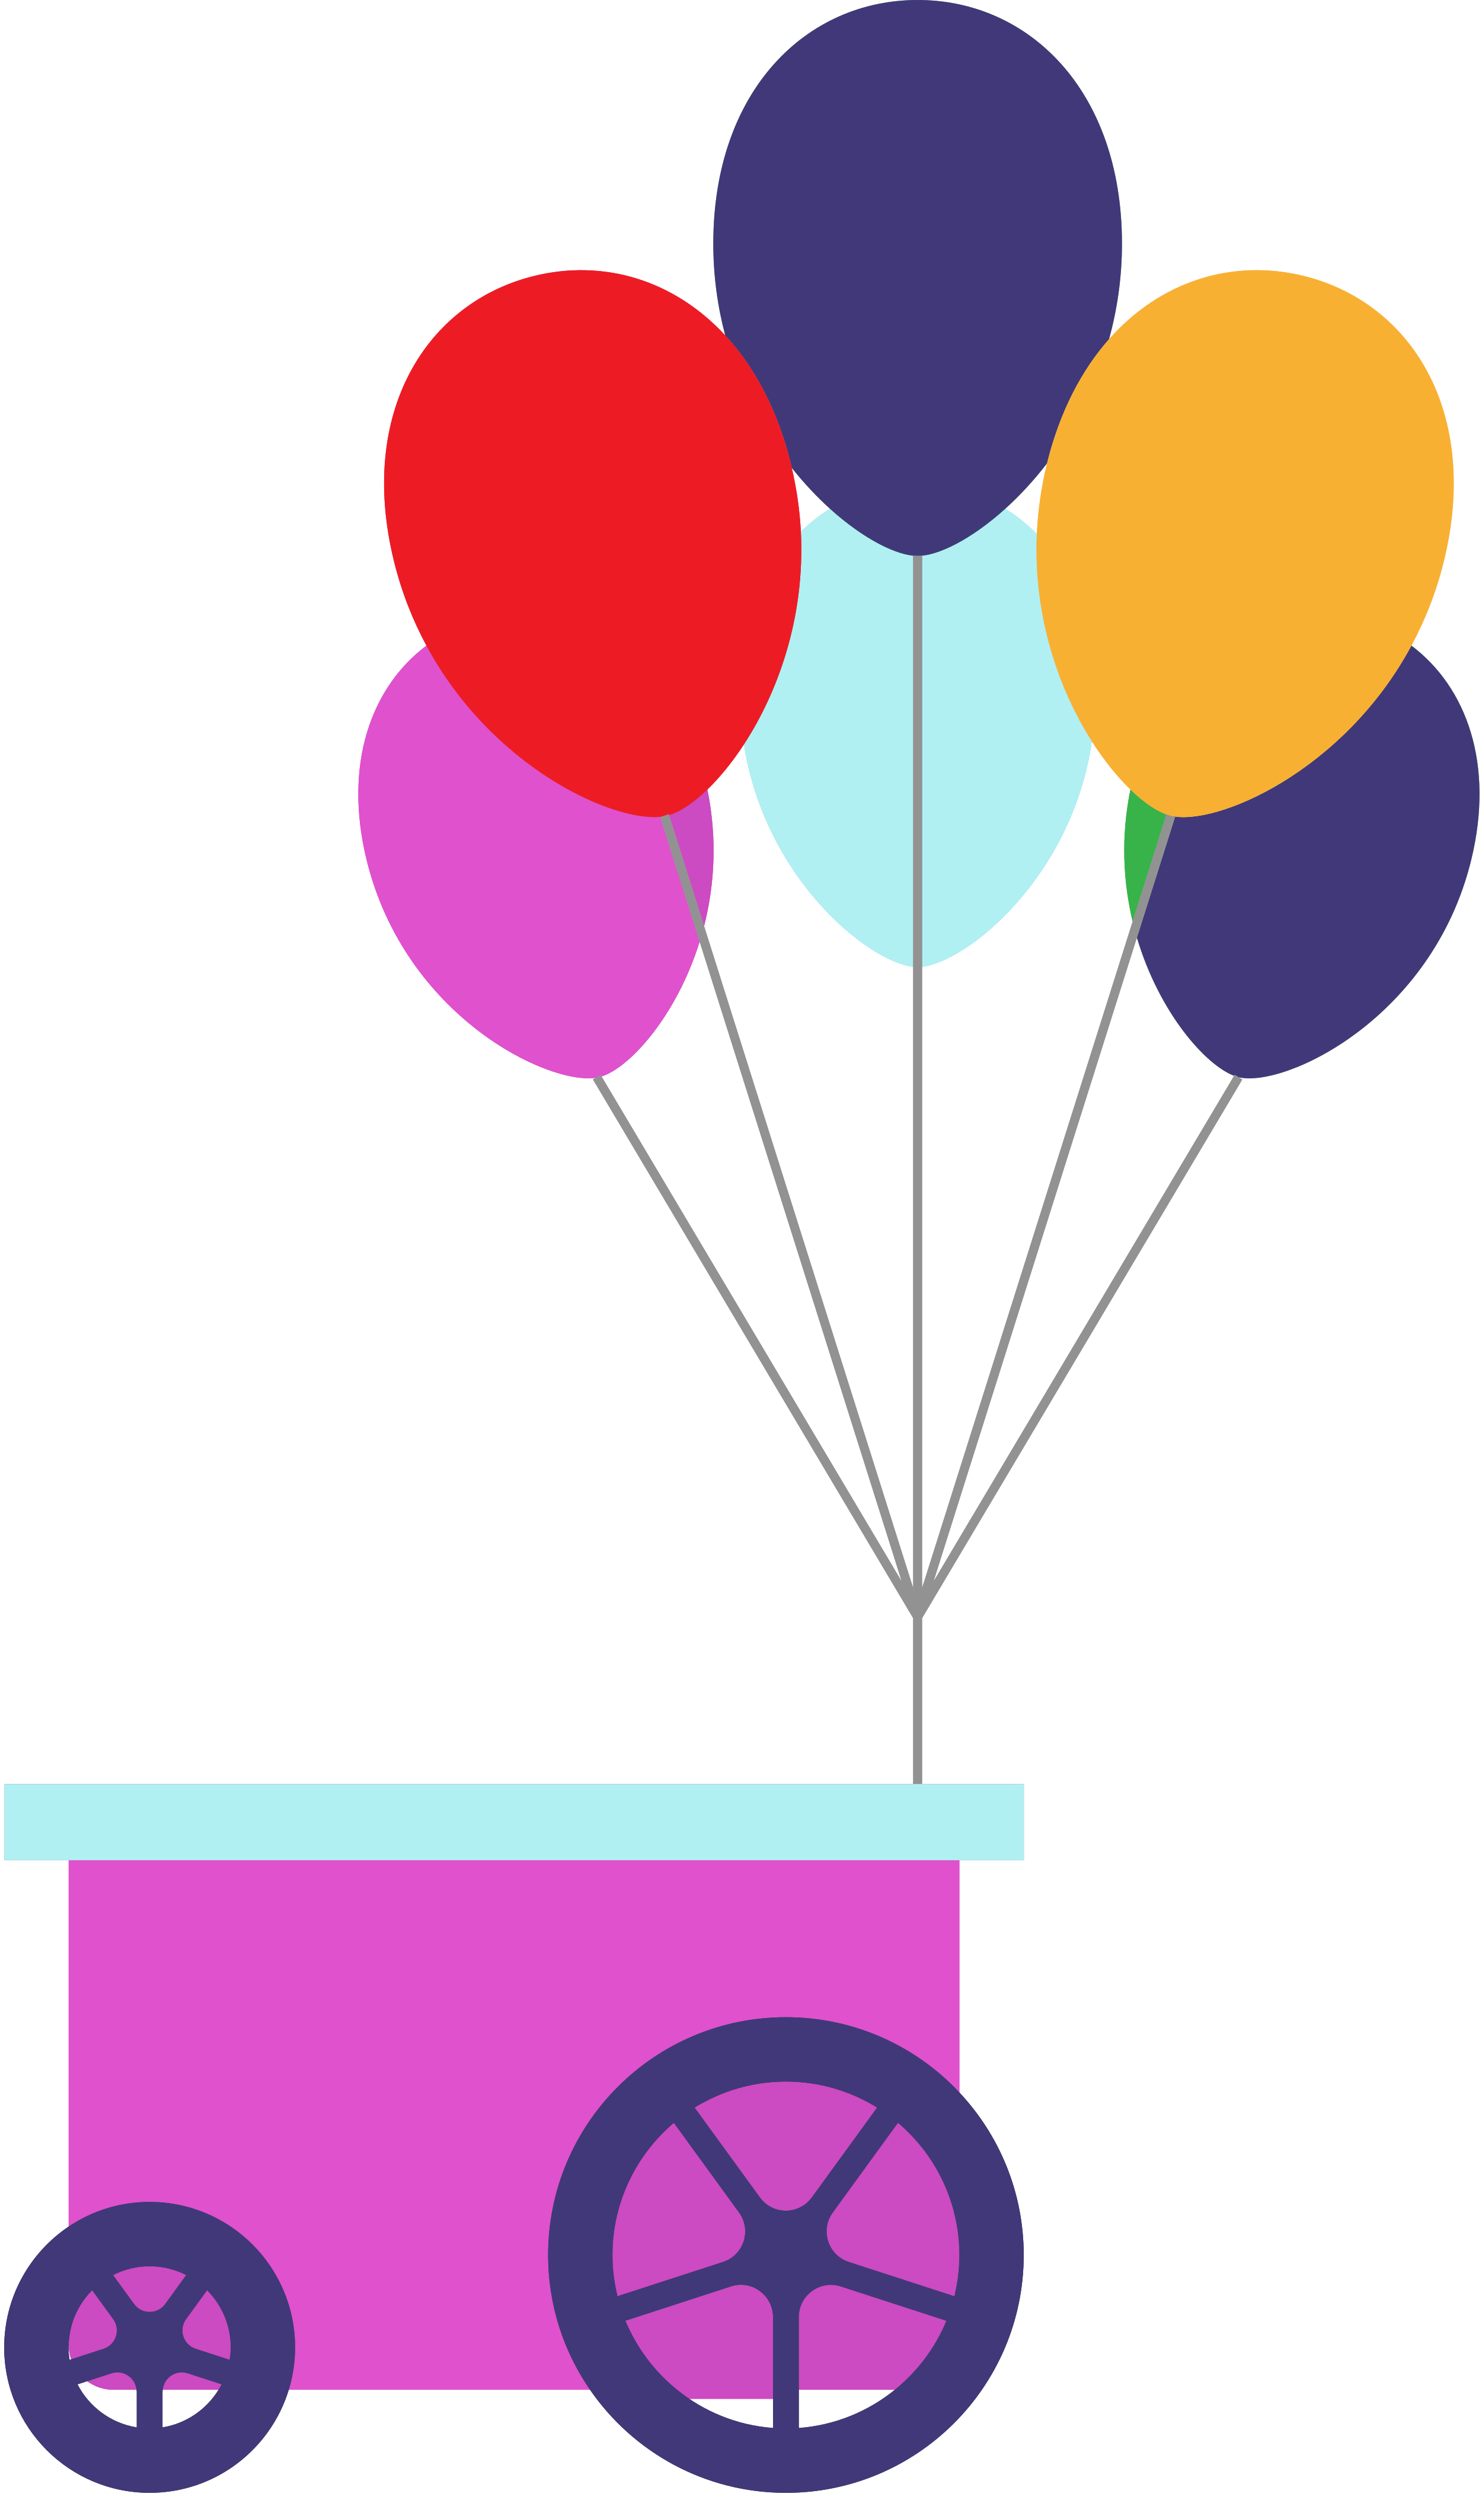<?xml version="1.0" encoding="UTF-8"?>
<svg width="166px" height="280px" viewBox="0 0 166 280" version="1.1" xmlns="http://www.w3.org/2000/svg" xmlns:xlink="http://www.w3.org/1999/xlink">
    <!-- Generator: Sketch 53.1 (72631) - https://sketchapp.com -->
    <title>Group 7Balloon Kart</title>
    <desc>Created with Sketch.</desc>
    <g id="Page-1" stroke="none" stroke-width="1" fill="none" fill-rule="evenodd">
        <g id="Artboard" transform="translate(-392, -158)">
            <g id="Group-7" transform="translate(392.471, 158)">
                <path d="M89.235,59.554 C89.723,69.221 86.611,77.616 82.86,83.369 C85.204,98.344 96.717,107.679 101.813,108.278 L101.813,62.266 L102.313,62.266 C100.035,62.266 96.3,60.411 92.501,56.985 C91.334,57.706 90.243,58.566 89.235,59.554" id="Fill-57" fill="#4ABFEA"></path>
                <path d="M89.235,59.554 C89.723,69.221 86.611,77.616 82.86,83.369 C85.204,98.344 96.717,107.679 101.813,108.278 L101.813,62.266 L102.313,62.266 C100.035,62.266 96.3,60.411 92.501,56.985 C91.334,57.706 90.243,58.566 89.235,59.554" id="Fill-58" fill="#B1F0F2"></path>
                <path d="M121.827,83.018 C118.215,77.334 115.265,69.189 115.67,59.835 C114.587,58.729 113.402,57.773 112.126,56.986 C108.328,60.412 104.592,62.267 102.314,62.267 L102.814,62.267 L102.814,108.279 C107.951,107.674 119.611,98.2 121.827,83.018" id="Fill-59" fill="#4ABFEA"></path>
                <path d="M121.827,83.018 C118.215,77.334 115.265,69.189 115.67,59.835 C114.587,58.729 113.402,57.773 112.126,56.986 C108.328,60.412 104.592,62.267 102.314,62.267 L102.814,62.267 L102.814,108.279 C107.951,107.674 119.611,98.2 121.827,83.018" id="Fill-60" fill="#B1F0F2"></path>
                <path d="M78.764,88.429 C77.194,89.945 75.697,90.93 74.468,91.298 L78.394,103.726 C79.553,99.185 79.898,93.981 78.764,88.429" id="Fill-61" fill="#CC4AC2"></path>
                <path d="M78.764,88.429 C77.194,89.945 75.697,90.93 74.468,91.298 L78.394,103.726 C79.553,99.185 79.898,93.981 78.764,88.429" id="Fill-62" fill="#CC4AC2"></path>
                <path d="M66.909,120.569 C70.079,119.565 75.301,113.806 77.897,105.473 L73.489,91.518 L73.62,91.476 C68.154,92.099 54.614,85.925 47.293,72.31 C41.116,76.951 37.95,85.586 40.61,96.384 C44.882,113.728 60.749,121.501 66.251,120.721 L66.804,120.392 L66.909,120.569 Z" id="Fill-63" fill="#CC4AC2"></path>
                <path d="M66.909,120.569 C70.079,119.565 75.301,113.806 77.897,105.473 L73.489,91.518 L73.62,91.476 C68.154,92.099 54.614,85.925 47.293,72.31 C41.116,76.951 37.95,85.586 40.61,96.384 C44.882,113.728 60.749,121.501 66.251,120.721 L66.804,120.392 L66.909,120.569 Z" id="Fill-64" fill="#DF51CD"></path>
                <path d="M157.62,72.31 C150,86.482 135.638,92.592 130.662,91.367 L131.139,91.518 L126.875,105.015 C129.356,113.381 134.515,119.258 137.764,120.493 L137.824,120.392 L138.253,120.648 C143.335,121.899 159.922,114.174 164.304,96.384 C166.963,85.586 163.797,76.951 157.62,72.31" id="Fill-65" fill="#37B34A"></path>
                <path d="M157.62,72.31 C150,86.482 135.638,92.592 130.662,91.367 L131.139,91.518 L126.875,105.015 C129.356,113.381 134.515,119.258 137.764,120.493 L137.824,120.392 L138.253,120.648 C143.335,121.899 159.922,114.174 164.304,96.384 C166.963,85.586 163.797,76.951 157.62,72.31" id="Fill-66" fill="#41387A"></path>
                <path d="M126.396,103.21 L130.185,91.216 L130.587,91.344 C129.333,91.011 127.779,90.004 126.149,88.43 C125.058,93.773 125.34,98.791 126.396,103.21" id="Fill-67" fill="#37B34A"></path>
                <path d="M126.396,103.21 L130.185,91.216 L130.587,91.344 C129.333,91.011 127.779,90.004 126.149,88.43 C125.058,93.773 125.34,98.791 126.396,103.21" id="Fill-68" fill="#37B34A"></path>
                <path d="M88.212,52.396 C89.6,54.143 91.054,55.68 92.501,56.986 C96.3,60.412 100.035,62.266 102.313,62.266 C104.592,62.266 108.327,60.412 112.125,56.986 C113.712,55.555 115.308,53.848 116.815,51.888 C118.24,46.125 120.675,41.485 123.749,38.002 C124.66,34.706 125.201,31.128 125.201,27.288 C125.201,10.093 114.741,0 102.313,0 C89.886,0 79.426,10.093 79.426,27.288 C79.426,30.959 79.922,34.389 80.762,37.565 C84.031,41.102 86.624,45.899 88.109,51.929 C88.148,52.086 88.176,52.24 88.212,52.396" id="Fill-69" fill="#37B34A"></path>
                <path d="M88.212,52.396 C89.6,54.143 91.054,55.68 92.501,56.986 C96.3,60.412 100.035,62.266 102.313,62.266 C104.592,62.266 108.327,60.412 112.125,56.986 C113.712,55.555 115.308,53.848 116.815,51.888 C118.24,46.125 120.675,41.485 123.749,38.002 C124.66,34.706 125.201,31.128 125.201,27.288 C125.201,10.093 114.741,0 102.313,0 C89.886,0 79.426,10.093 79.426,27.288 C79.426,30.959 79.922,34.389 80.762,37.565 C84.031,41.102 86.624,45.899 88.109,51.929 C88.148,52.086 88.176,52.24 88.212,52.396" id="Fill-70" fill="#41387A"></path>
                <path d="M73.62,91.476 L74.442,91.216 L74.468,91.298 C75.697,90.931 77.194,89.946 78.764,88.43 C80.123,87.117 81.53,85.41 82.86,83.37 C86.611,77.617 89.723,69.222 89.235,59.555 C89.118,57.236 88.784,54.842 88.212,52.396 C88.176,52.24 88.148,52.086 88.109,51.93 C86.624,45.899 84.031,41.102 80.762,37.565 C74.979,31.308 67.069,29.009 59.36,30.907 C47.293,33.88 39.551,46.181 43.663,62.877 C44.518,66.348 45.775,69.486 47.293,72.31 C54.614,85.925 68.155,92.098 73.62,91.476" id="Fill-71" fill="#D71D5E"></path>
                <path d="M73.62,91.476 L74.442,91.216 L74.468,91.298 C75.697,90.931 77.194,89.946 78.764,88.43 C80.123,87.117 81.53,85.41 82.86,83.37 C86.611,77.617 89.723,69.222 89.235,59.555 C89.118,57.236 88.784,54.842 88.212,52.396 C88.176,52.24 88.148,52.086 88.109,51.93 C86.624,45.899 84.031,41.102 80.762,37.565 C74.979,31.308 67.069,29.009 59.36,30.907 C47.293,33.88 39.551,46.181 43.663,62.877 C44.518,66.348 45.775,69.486 47.293,72.31 C54.614,85.925 68.155,92.098 73.62,91.476" id="Fill-72" fill="#ED1C24"></path>
                <path d="M116.804,51.929 C116.137,54.638 115.781,57.28 115.67,59.835 C115.264,69.189 118.215,77.333 121.827,83.018 C123.222,85.213 124.713,87.042 126.149,88.429 C127.779,90.003 129.334,91.011 130.587,91.343 L130.662,91.366 C135.637,92.592 149.999,86.481 157.62,72.309 C159.138,69.485 160.395,66.347 161.25,62.876 C165.362,46.181 157.62,33.879 145.553,30.907 C137.665,28.964 129.564,31.412 123.749,38.002 C120.675,41.485 118.241,46.125 116.815,51.888 C116.811,51.902 116.807,51.915 116.804,51.929" id="Fill-73" fill="#FAB052"></path>
                <path d="M116.804,51.929 C116.137,54.638 115.781,57.28 115.67,59.835 C115.264,69.189 118.215,77.333 121.827,83.018 C123.222,85.213 124.713,87.042 126.149,88.429 C127.779,90.003 129.334,91.011 130.587,91.343 L130.662,91.366 C135.637,92.592 149.999,86.481 157.62,72.309 C159.138,69.485 160.395,66.347 161.25,62.876 C165.362,46.181 157.62,33.879 145.553,30.907 C137.665,28.964 129.564,31.412 123.749,38.002 C120.675,41.485 118.241,46.125 116.815,51.888 C116.811,51.902 116.807,51.915 116.804,51.929" id="Fill-74" fill="#F8B033"></path>
                <polygon id="Fill-75" fill="#929292" points="137.763 120.492 104.092 177.135 126.874 105.014 131.138 91.517 130.662 91.366 130.587 91.343 130.185 91.216 126.396 103.209 102.813 177.863 102.813 108.278 102.813 62.266 102.313 62.266 101.813 62.266 101.813 108.278 101.813 177.863 78.394 103.726 74.468 91.298 74.442 91.216 73.62 91.475 73.488 91.517 77.897 105.472 100.535 177.135 66.909 120.568 66.804 120.391 66.251 120.72 65.944 120.902 101.813 181.243 101.813 199.813 102.813 199.813 102.813 181.243 138.682 120.902 138.253 120.647 137.823 120.391"></polygon>
                <polygon id="Fill-76" fill="#929292" points="137.763 120.492 104.092 177.135 126.874 105.014 131.138 91.517 130.662 91.366 130.587 91.343 130.185 91.216 126.396 103.209 102.813 177.863 102.813 108.278 102.813 62.266 102.313 62.266 101.813 62.266 101.813 108.278 101.813 177.863 78.394 103.726 74.468 91.298 74.442 91.216 73.62 91.475 73.488 91.517 77.897 105.472 100.535 177.135 66.909 120.568 66.804 120.391 66.251 120.72 65.944 120.902 101.813 181.243 101.813 199.813 102.813 199.813 102.813 181.243 138.682 120.902 138.253 120.647 137.823 120.391"></polygon>
                <path d="M14.825,267.665 C14.694,266.311 13.348,265.386 12.021,265.817 L9.294,266.703 C10.118,267.302 11.123,267.665 12.22,267.665 L14.825,267.665 Z" id="Fill-77" fill="#CC4AC2"></path>
                <path d="M14.825,267.665 C14.694,266.311 13.348,265.386 12.021,265.817 L9.294,266.703 C10.118,267.302 11.123,267.665 12.22,267.665 L14.825,267.665 Z" id="Fill-78" fill="#CC4AC2"></path>
                <path d="M7.503,264.255 L11.13,263.076 C12.527,262.623 13.074,260.939 12.211,259.751 L9.855,256.508 C8.292,258.078 7.307,260.216 7.221,262.58 L7.221,262.665 C7.221,263.224 7.334,263.753 7.503,264.255" id="Fill-79" fill="#CC4AC2"></path>
                <path d="M7.503,264.255 L11.13,263.076 C12.527,262.623 13.074,260.939 12.211,259.751 L9.855,256.508 C8.292,258.078 7.307,260.216 7.221,262.58 L7.221,262.665 C7.221,263.224 7.334,263.753 7.503,264.255" id="Fill-80" fill="#CC4AC2"></path>
                <path d="M18.039,258.057 L20.393,254.817 C19.159,254.19 17.767,253.828 16.291,253.828 C14.814,253.828 13.423,254.19 12.189,254.817 L14.542,258.057 C15.405,259.245 17.176,259.245 18.039,258.057" id="Fill-81" fill="#CC4AC2"></path>
                <path d="M18.039,258.057 L20.393,254.817 C19.159,254.19 17.767,253.828 16.291,253.828 C14.814,253.828 13.423,254.19 12.189,254.817 L14.542,258.057 C15.405,259.245 17.176,259.245 18.039,258.057" id="Fill-82" fill="#CC4AC2"></path>
                <path d="M100.112,237.754 L92.806,247.809 C91.368,249.788 92.279,252.595 94.606,253.351 L106.431,257.194 C106.794,255.712 106.992,254.165 106.992,252.573 L106.992,252.569 C106.992,246.637 104.316,241.321 100.112,237.754" id="Fill-83" fill="#CC4AC2"></path>
                <path d="M100.112,237.754 L92.806,247.809 C91.368,249.788 92.279,252.595 94.606,253.351 L106.431,257.194 C106.794,255.712 106.992,254.165 106.992,252.573 L106.992,252.569 C106.992,246.637 104.316,241.321 100.112,237.754" id="Fill-84" fill="#CC4AC2"></path>
                <path d="M80.514,253.351 C82.841,252.595 83.753,249.788 82.315,247.809 L75.009,237.755 C70.805,241.321 68.129,246.638 68.129,252.571 C68.129,254.163 68.326,255.712 68.689,257.193 L80.514,253.351 Z" id="Fill-85" fill="#CC4AC2"></path>
                <path d="M81.254,253.528 C83.72,252.727 84.687,249.752 83.162,247.654 L75.421,236.999 C70.965,240.779 68.129,246.414 68.129,252.701 C68.129,254.389 68.338,256.028 68.723,257.6 L81.254,253.528 Z" id="Fill-86" fill="#CC4AC2"></path>
                <path d="M21.451,263.076 L25.259,264.313 C25.33,263.856 25.378,263.391 25.378,262.914 C25.378,260.417 24.364,258.151 22.727,256.507 L20.371,259.75 C19.508,260.938 20.055,262.622 21.451,263.076" id="Fill-87" fill="#CC4AC2"></path>
                <path d="M21.451,263.076 L25.259,264.313 C25.33,263.856 25.378,263.391 25.378,262.914 C25.378,260.417 24.364,258.151 22.727,256.507 L20.371,259.75 C19.508,260.938 20.055,262.622 21.451,263.076" id="Fill-88" fill="#CC4AC2"></path>
                <path d="M7.221,249.383 C9.814,247.642 12.933,246.624 16.291,246.624 C25.288,246.624 32.582,253.918 32.582,262.915 C32.582,264.568 32.331,266.161 31.874,267.665 L65.619,267.665 C62.662,263.374 60.926,258.176 60.926,252.571 C60.926,237.861 72.851,225.936 87.561,225.936 C95.227,225.936 102.133,229.179 106.992,234.363 L106.992,208.354 L7.221,208.354 L7.221,249.383 Z" id="Fill-89" fill="#CC4AC2"></path>
                <path d="M7.221,249.383 C9.814,247.642 12.933,246.624 16.291,246.624 C25.288,246.624 32.582,253.918 32.582,262.915 C32.582,264.568 32.331,266.161 31.874,267.665 L65.619,267.665 C62.662,263.374 60.926,258.176 60.926,252.571 C60.926,237.861 72.851,225.936 87.561,225.936 C95.227,225.936 102.133,229.179 106.992,234.363 L106.992,208.354 L7.221,208.354 L7.221,249.383 Z" id="Fill-90" fill="#DF51CD"></path>
                <path d="M86.12,259.518 C86.12,257.071 83.732,255.336 81.405,256.092 L69.582,259.934 C70.833,262.976 72.84,265.625 75.36,267.665 L86.12,267.665 L86.12,259.518 Z" id="Fill-91" fill="#CC4AC2"></path>
                <path d="M87.195,260.062 C87.195,257.469 84.665,255.631 82.198,256.432 L69.669,260.503 C70.995,263.727 73.121,266.534 75.793,268.696 L87.195,268.696 L87.195,260.062 Z" id="Fill-92" fill="#CC4AC2"></path>
                <path d="M24.37,267.055 L20.561,265.817 C19.233,265.386 17.887,266.311 17.757,267.665 L24.01,267.665 C24.134,267.464 24.262,267.266 24.37,267.055" id="Fill-93" fill="#CC4AC2"></path>
                <path d="M24.37,267.055 L20.561,265.817 C19.233,265.386 17.887,266.311 17.757,267.665 L24.01,267.665 C24.134,267.464 24.262,267.266 24.37,267.055" id="Fill-94" fill="#CC4AC2"></path>
                <path d="M90.475,246.115 L97.784,236.056 C94.812,234.21 91.31,233.14 87.561,233.14 C83.813,233.14 80.31,234.21 77.338,236.056 L84.647,246.115 C86.086,248.095 89.037,248.095 90.475,246.115" id="Fill-95" fill="#CC4AC2"></path>
                <path d="M91.809,245.859 L99.554,235.199 C96.405,233.243 92.694,232.109 88.721,232.109 C84.749,232.109 81.037,233.243 77.888,235.199 L85.633,245.859 C87.157,247.957 90.285,247.957 91.809,245.859" id="Fill-96" fill="#CC4AC2"></path>
                <path d="M105.539,259.934 L93.717,256.093 C91.39,255.336 89.002,257.071 89.002,259.518 L89.002,267.665 L99.762,267.665 C102.281,265.625 104.288,262.976 105.539,259.934" id="Fill-97" fill="#CC4AC2"></path>
                <path d="M105.539,259.934 L93.717,256.093 C91.39,255.336 89.002,257.071 89.002,259.518 L89.002,267.665 L99.762,267.665 C102.281,265.625 104.288,262.976 105.539,259.934" id="Fill-98" fill="#CC4AC2"></path>
                <path d="M17.731,271.876 L17.731,267.872 C17.731,267.8 17.75,267.735 17.756,267.665 C17.887,266.311 19.232,265.386 20.56,265.817 L24.369,267.055 C24.261,267.266 24.133,267.464 24.009,267.665 C22.648,269.867 20.387,271.45 17.731,271.876 L17.731,271.876 Z M14.849,271.876 C11.951,271.411 9.51,269.578 8.211,267.055 L9.294,266.703 L12.021,265.817 C13.348,265.386 14.694,266.311 14.824,267.665 C14.831,267.735 14.849,267.8 14.849,267.872 L14.849,271.876 Z M7.203,262.915 C7.203,262.802 7.216,262.692 7.22,262.58 C7.307,260.216 8.291,258.077 9.854,256.507 L12.211,259.751 C13.073,260.938 12.526,262.622 11.13,263.076 L7.503,264.255 L7.322,264.313 C7.251,263.856 7.203,263.391 7.203,262.915 L7.203,262.915 Z M16.29,253.828 C17.767,253.828 19.158,254.189 20.392,254.817 L18.039,258.057 C17.176,259.244 15.405,259.244 14.542,258.057 L12.188,254.817 C13.422,254.189 14.813,253.828 16.29,253.828 L16.29,253.828 Z M25.377,262.915 C25.377,263.391 25.329,263.856 25.258,264.313 L21.45,263.076 C20.054,262.622 19.507,260.938 20.37,259.751 L22.726,256.507 C24.363,258.152 25.377,260.417 25.377,262.915 L25.377,262.915 Z M16.29,246.624 C12.932,246.624 9.813,247.642 7.22,249.383 C2.866,252.307 0,257.276 0,262.915 C0,271.912 7.293,279.205 16.29,279.205 C23.634,279.205 29.839,274.344 31.873,267.665 C32.331,266.161 32.581,264.568 32.581,262.915 C32.581,253.918 25.287,246.624 16.29,246.624 L16.29,246.624 Z" id="Fill-99" fill="#222222"></path>
                <path d="M17.731,271.876 L17.731,267.872 C17.731,267.8 17.75,267.735 17.756,267.665 C17.887,266.311 19.232,265.386 20.56,265.817 L24.369,267.055 C24.261,267.266 24.133,267.464 24.009,267.665 C22.648,269.867 20.387,271.45 17.731,271.876 L17.731,271.876 Z M14.849,271.876 C11.951,271.411 9.51,269.578 8.211,267.055 L9.294,266.703 L12.021,265.817 C13.348,265.386 14.694,266.311 14.824,267.665 C14.831,267.735 14.849,267.8 14.849,267.872 L14.849,271.876 Z M7.203,262.915 C7.203,262.802 7.216,262.692 7.22,262.58 C7.307,260.216 8.291,258.077 9.854,256.507 L12.211,259.751 C13.073,260.938 12.526,262.622 11.13,263.076 L7.503,264.255 L7.322,264.313 C7.251,263.856 7.203,263.391 7.203,262.915 L7.203,262.915 Z M16.29,253.828 C17.767,253.828 19.158,254.189 20.392,254.817 L18.039,258.057 C17.176,259.244 15.405,259.244 14.542,258.057 L12.188,254.817 C13.422,254.189 14.813,253.828 16.29,253.828 L16.29,253.828 Z M25.377,262.915 C25.377,263.391 25.329,263.856 25.258,264.313 L21.45,263.076 C20.054,262.622 19.507,260.938 20.37,259.751 L22.726,256.507 C24.363,258.152 25.377,260.417 25.377,262.915 L25.377,262.915 Z M16.29,246.624 C12.932,246.624 9.813,247.642 7.22,249.383 C2.866,252.307 0,257.276 0,262.915 C0,271.912 7.293,279.205 16.29,279.205 C23.634,279.205 29.839,274.344 31.873,267.665 C32.331,266.161 32.581,264.568 32.581,262.915 C32.581,253.918 25.287,246.624 16.29,246.624 L16.29,246.624 Z" id="Fill-100" fill="#41387A"></path>
                <path d="M106.992,252.571 L106.992,252.572 C106.992,254.165 106.795,255.712 106.432,257.194 L94.607,253.352 C92.28,252.595 91.368,249.789 92.806,247.809 L100.112,237.754 C104.316,241.321 106.991,246.637 106.992,252.569 L106.992,252.571 Z M89.002,267.665 L89.002,259.518 C89.002,257.071 91.389,255.336 93.717,256.092 L105.539,259.934 C104.288,262.976 102.281,265.625 99.762,267.665 C96.774,270.084 93.063,271.643 89.002,271.943 L89.002,267.665 Z M75.36,267.665 C72.841,265.625 70.833,262.976 69.583,259.934 L81.405,256.092 C83.733,255.336 86.12,257.071 86.12,259.518 L86.12,267.665 L86.12,271.943 C82.059,271.643 78.348,270.084 75.36,267.665 L75.36,267.665 Z M75.01,237.754 L82.316,247.809 C83.754,249.789 82.842,252.595 80.515,253.352 L68.69,257.194 C68.327,255.711 68.13,254.164 68.13,252.571 C68.13,246.638 70.805,241.321 75.01,237.754 L75.01,237.754 Z M87.561,233.14 C91.31,233.14 94.812,234.21 97.783,236.056 L90.475,246.115 C89.037,248.095 86.085,248.095 84.647,246.115 L77.338,236.056 C80.31,234.21 83.812,233.14 87.561,233.14 L87.561,233.14 Z M87.561,225.936 C72.851,225.936 60.926,237.861 60.926,252.571 C60.926,258.176 62.661,263.374 65.619,267.665 C70.422,274.635 78.456,279.206 87.561,279.206 C102.271,279.206 114.196,267.281 114.196,252.571 C114.196,245.527 111.457,239.127 106.992,234.364 C102.132,229.18 95.227,225.936 87.561,225.936 L87.561,225.936 Z" id="Fill-101" fill="#222222"></path>
                <path d="M106.992,252.571 L106.992,252.572 C106.992,254.165 106.795,255.712 106.432,257.194 L94.607,253.352 C92.28,252.595 91.368,249.789 92.806,247.809 L100.112,237.754 C104.316,241.321 106.991,246.637 106.992,252.569 L106.992,252.571 Z M89.002,267.665 L89.002,259.518 C89.002,257.071 91.389,255.336 93.717,256.092 L105.539,259.934 C104.288,262.976 102.281,265.625 99.762,267.665 C96.774,270.084 93.063,271.643 89.002,271.943 L89.002,267.665 Z M75.36,267.665 C72.841,265.625 70.833,262.976 69.583,259.934 L81.405,256.092 C83.733,255.336 86.12,257.071 86.12,259.518 L86.12,267.665 L86.12,271.943 C82.059,271.643 78.348,270.084 75.36,267.665 L75.36,267.665 Z M75.01,237.754 L82.316,247.809 C83.754,249.789 82.842,252.595 80.515,253.352 L68.69,257.194 C68.327,255.711 68.13,254.164 68.13,252.571 C68.13,246.638 70.805,241.321 75.01,237.754 L75.01,237.754 Z M87.561,233.14 C91.31,233.14 94.812,234.21 97.783,236.056 L90.475,246.115 C89.037,248.095 86.085,248.095 84.647,246.115 L77.338,236.056 C80.31,234.21 83.812,233.14 87.561,233.14 L87.561,233.14 Z M87.561,225.936 C72.851,225.936 60.926,237.861 60.926,252.571 C60.926,258.176 62.661,263.374 65.619,267.665 C70.422,274.635 78.456,279.206 87.561,279.206 C102.271,279.206 114.196,267.281 114.196,252.571 C114.196,245.527 111.457,239.127 106.992,234.364 C102.132,229.18 95.227,225.936 87.561,225.936 L87.561,225.936 Z" id="Fill-102" fill="#41387A"></path>
                <polygon id="Fill-103" fill="#D71D5E" points="-7.10542736e-15 208.355 7.221 208.355 106.992 208.355 114.212 208.355 114.212 199.814 -7.10542736e-15 199.814"></polygon>
                <polygon id="Fill-104" fill="#B1F0F2" points="-7.10542736e-15 208.355 7.221 208.355 106.992 208.355 114.212 208.355 114.212 199.814 -7.10542736e-15 199.814"></polygon>
            </g>
        </g>
    </g>
</svg>